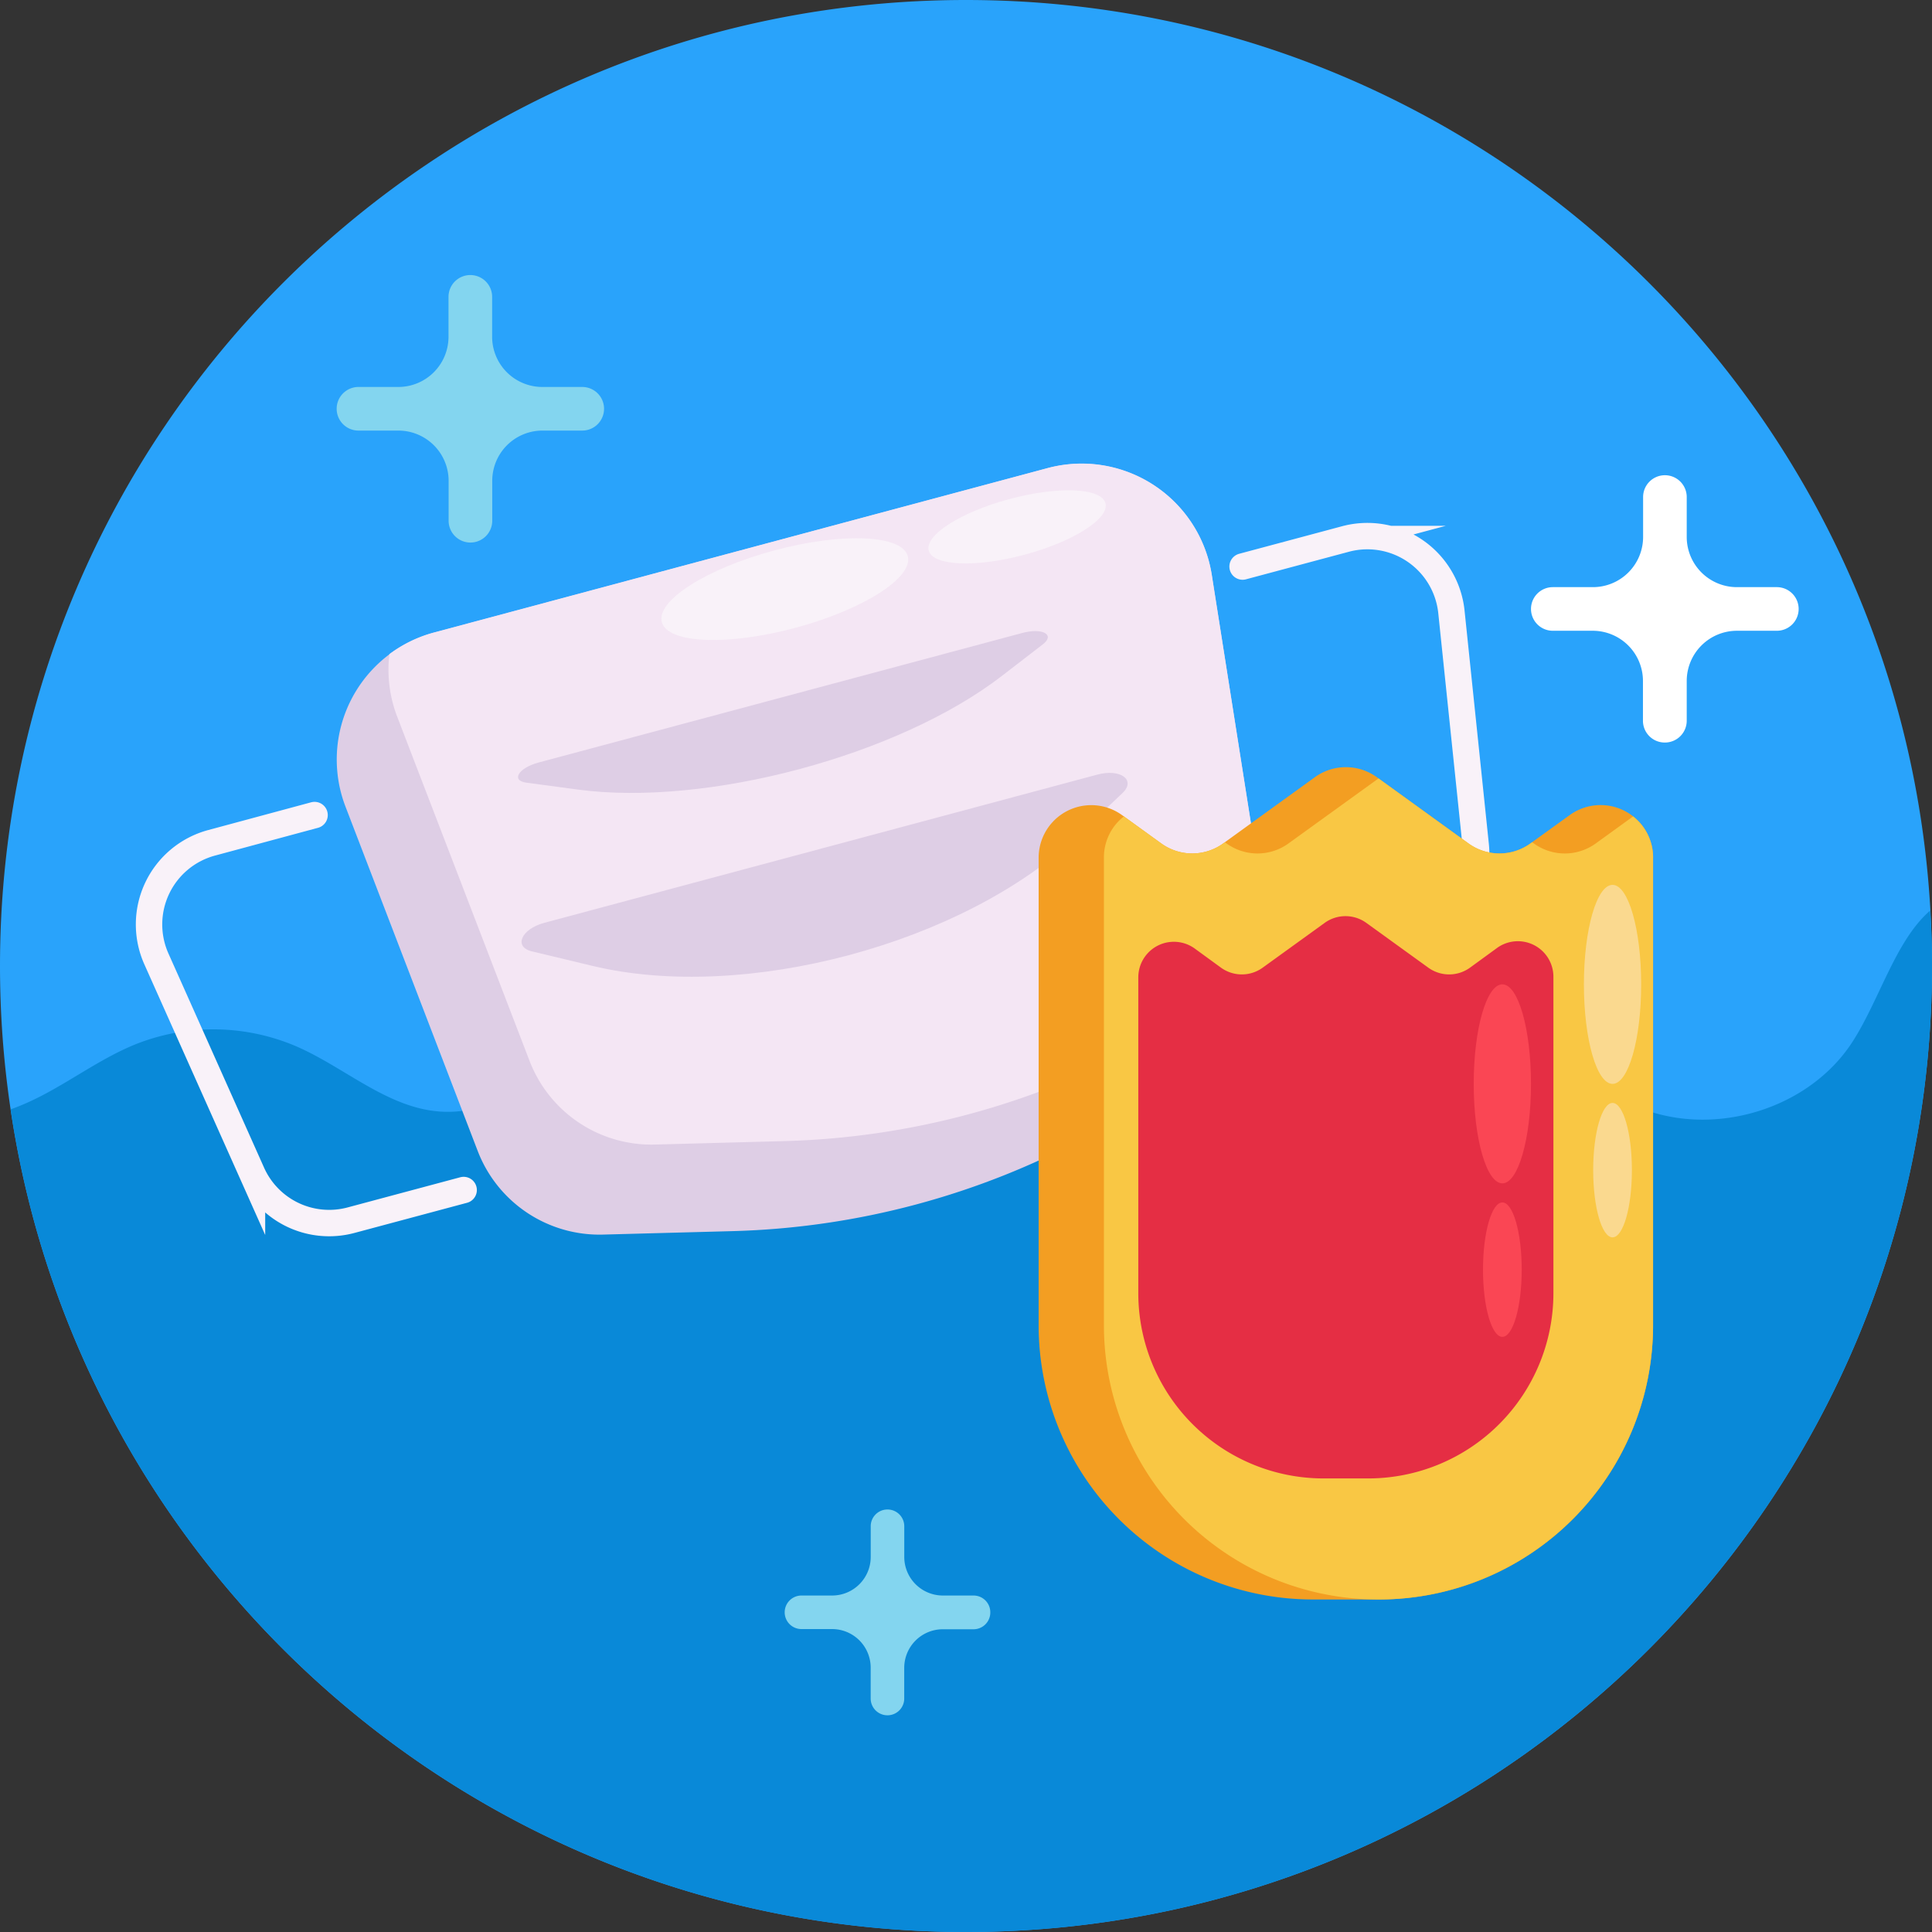 <svg id="Icons" height="512" viewBox="0 0 512 512" width="512" xmlns="http://www.w3.org/2000/svg"><rect x="0" y="0" width="512" height="512" fill="#333333" stroke="none"/><path d="m512 256c0 141.38-114.62 256-256 256-128.46 0-234.84-94.64-253.19-218a257.45 257.45 0 0 1 -2.81-38c0-141.38 114.62-256 256-256 136.45 0 248 106.76 255.58 241.3.28 4.86.42 9.77.42 14.7z" fill="#29a3fb"/><path d="m512 256c0 141.38-114.62 256-256 256-128.46 0-234.84-94.64-253.19-218 1.51-.54 3-1.15 4.49-1.81 9.93-4.45 18.6-11.41 28.69-15.47a55.81 55.81 0 0 1 42.66.63c12.94 5.65 24.19 16.43 38.35 17.25 11.66.68 22.71-5.84 30.87-14.19s14.13-18.54 21.13-27.81c9.77-12.78 22.07-24.11 37-30s32.87-5.77 46.41 2.92c12.62 8.11 19.87 22.15 29.59 33.56 13.82 16.23 35.65 27.79 56.36 22.66 16.74-4.15 31.1-18.54 48.27-16.89s28.53 18.62 43.83 26.83c20.13 10.8 48 3.63 60.43-15.53 7.22-11.18 11.41-26.86 20.61-34.83.36 4.84.5 9.75.5 14.68z" fill="#0989d8"/><path d="m329.3 150.14 27.27-7.3a22.39 22.39 0 0 1 28.07 19.32l6.44 61.84a22.4 22.4 0 0 1 -16.49 23.95l-29.87 8" fill="none" stroke="#f9f2f9" stroke-linecap="round" stroke-miterlimit="10" stroke-width="7"/><path d="m83.36 216-27.26 7.35a22.4 22.4 0 0 0 -14.66 30.76l25.34 56.75a22.4 22.4 0 0 0 26.22 12.51l29.87-8" fill="none" stroke="#f9f2f9" stroke-linecap="round" stroke-miterlimit="10" stroke-width="7"/><path d="m321.13 152.33 15.21 96.47a34.49 34.49 0 0 1 -17.66 35.77l-30.24 16.43a209.56 209.56 0 0 1 -94.27 25.26l-34.39.92a34.57 34.57 0 0 1 -33.19-22.18l-35-91.15a34.83 34.83 0 0 1 23.53-46.23l162.56-43.56a34.9 34.9 0 0 1 43.45 28.27z" fill="#decee5"/><path d="m321.13 152.33 15.21 96.47a34.72 34.72 0 0 1 .21 9.32 34.11 34.11 0 0 1 -4.11 2.62l-30.24 16.4a209.69 209.69 0 0 1 -94.27 25.26l-34.39.92a34.58 34.58 0 0 1 -33.19-22.14l-35.06-91.18a34.55 34.55 0 0 1 -2.09-16.66 34.84 34.84 0 0 1 11.87-5.74l162.56-43.56a34.9 34.9 0 0 1 43.5 28.29z" fill="#f4e6f4"/><ellipse cx="207.94" cy="156.15" fill="#f9f2f9" rx="33.74" ry="10.63" transform="matrix(.966 -.259 .259 .966 -33.33 59.14)"/><ellipse cx="269.49" cy="139.66" fill="#f9f2f9" rx="24.24" ry="7.64" transform="matrix(.966 -.259 .259 .966 -26.96 74.51)"/><path d="m265.45 179.17 10.92-8.42c3.33-2.56-.11-4.45-5.48-3l-128.14 34.32c-5.38 1.44-7.41 4.79-3.24 5.35l13.66 1.83c34.18 4.57 84.96-9.03 112.28-30.08z" fill="#decee5"/><path d="m285.46 221.57 12-11.39c3.66-3.48-.51-6.55-6.66-4.9l-146.53 39.27c-6.15 1.65-8.23 6.39-3.32 7.57l16.1 3.86c40.28 9.67 98.36-5.9 128.41-34.41z" fill="#decee5"/><path d="m438.08 227.31v123.9a72.67 72.67 0 0 1 -72.66 72.67h-17.51a72.67 72.67 0 0 1 -72.66-72.67v-123.9a13.94 13.94 0 0 1 22.1-11.3l.5.35 9.94 7.19a14 14 0 0 0 16.33 0l.49-.35 23.88-17.26a14 14 0 0 1 16.35 0l.48.35 23.89 17.26a14 14 0 0 0 16.33 0l.49-.36 9.97-7.19a13.93 13.93 0 0 1 22.1 11.3z" fill="#f39e22"/><path d="m438.08 227.31v123.9a72.67 72.67 0 0 1 -72.66 72.67h-.2a72.68 72.68 0 0 1 -72.67-72.67v-123.9a13.74 13.74 0 0 1 5.3-10.95l9.94 7.19a14 14 0 0 0 16.33 0l.49-.35.48.35a14 14 0 0 0 16.33 0l23.9-17.26 23.89 17.26a14 14 0 0 0 16.33 0l.49-.36.49.36a14 14 0 0 0 16.33 0l9.94-7.19a13.76 13.76 0 0 1 5.29 10.95z" fill="#f9c744"/><ellipse cx="427.34" cy="260.87" fill="#fad98f" rx="7.59" ry="26.37"/><ellipse cx="427.34" cy="310.1" fill="#fad98f" rx="5.13" ry="17.81"/><path d="m411.67 259v83.7a49.1 49.1 0 0 1 -49.1 49.1h-11.81a49.1 49.1 0 0 1 -49.1-49.1v-83.7a9.43 9.43 0 0 1 14.94-7.64l7 5.1a9.43 9.43 0 0 0 11 0l16.47-11.9a9.43 9.43 0 0 1 11 0l16.47 11.9a9.43 9.43 0 0 0 11 0l7-5.1a9.42 9.42 0 0 1 15.13 7.64z" fill="#e52e44"/><ellipse cx="398.14" cy="287.23" fill="#fa4654" rx="7.59" ry="26.37"/><ellipse cx="398.14" cy="336.47" fill="#fa4654" rx="5.13" ry="17.81"/><path d="m470.84 155.6h-10.57a13.31 13.31 0 0 1 -13.27-13.31v-10.57a5.78 5.78 0 0 0 -5.78-5.78 5.78 5.78 0 0 0 -5.78 5.78v10.57a13.31 13.31 0 0 1 -13.32 13.31h-10.61a5.78 5.78 0 0 0 -5.78 5.78 5.78 5.78 0 0 0 5.78 5.78h10.57a13.31 13.31 0 0 1 13.32 13.31v10.53a5.77 5.77 0 0 0 5.78 5.78 5.78 5.78 0 0 0 5.82-5.78v-10.53a13.31 13.31 0 0 1 13.31-13.31h10.57a5.78 5.78 0 0 0 5.78-5.78 5.78 5.78 0 0 0 -5.82-5.78z" fill="#fff"/><g fill="#83d5ef"><path d="m154.3 102.55h-10.57a13.31 13.31 0 0 1 -13.31-13.31v-10.57a5.78 5.78 0 0 0 -5.78-5.78 5.78 5.78 0 0 0 -5.78 5.78v10.57a13.31 13.31 0 0 1 -13.32 13.31h-10.54a5.78 5.78 0 0 0 -5.78 5.78 5.78 5.78 0 0 0 5.78 5.78h10.57a13.32 13.32 0 0 1 13.32 13.32v10.57a5.78 5.78 0 0 0 5.78 5.78 5.78 5.78 0 0 0 5.78-5.78v-10.57a13.31 13.31 0 0 1 13.31-13.32h10.54a5.78 5.78 0 0 0 5.78-5.78 5.78 5.78 0 0 0 -5.78-5.78z"/><path d="m258 422.83h-8.13a10.23 10.23 0 0 1 -10.23-10.23v-8.13a4.44 4.44 0 0 0 -4.44-4.44 4.44 4.44 0 0 0 -4.45 4.44v8.13a10.23 10.23 0 0 1 -10.23 10.23h-8.12a4.45 4.45 0 0 0 -4.45 4.45 4.44 4.44 0 0 0 4.45 4.44h8.12a10.23 10.23 0 0 1 10.22 10.28v8.13a4.44 4.44 0 0 0 4.45 4.44 4.44 4.44 0 0 0 4.44-4.44v-8.13a10.23 10.23 0 0 1 10.23-10.23h8.14a4.44 4.44 0 0 0 4.44-4.44 4.44 4.44 0 0 0 -4.44-4.5z"/></g></svg>